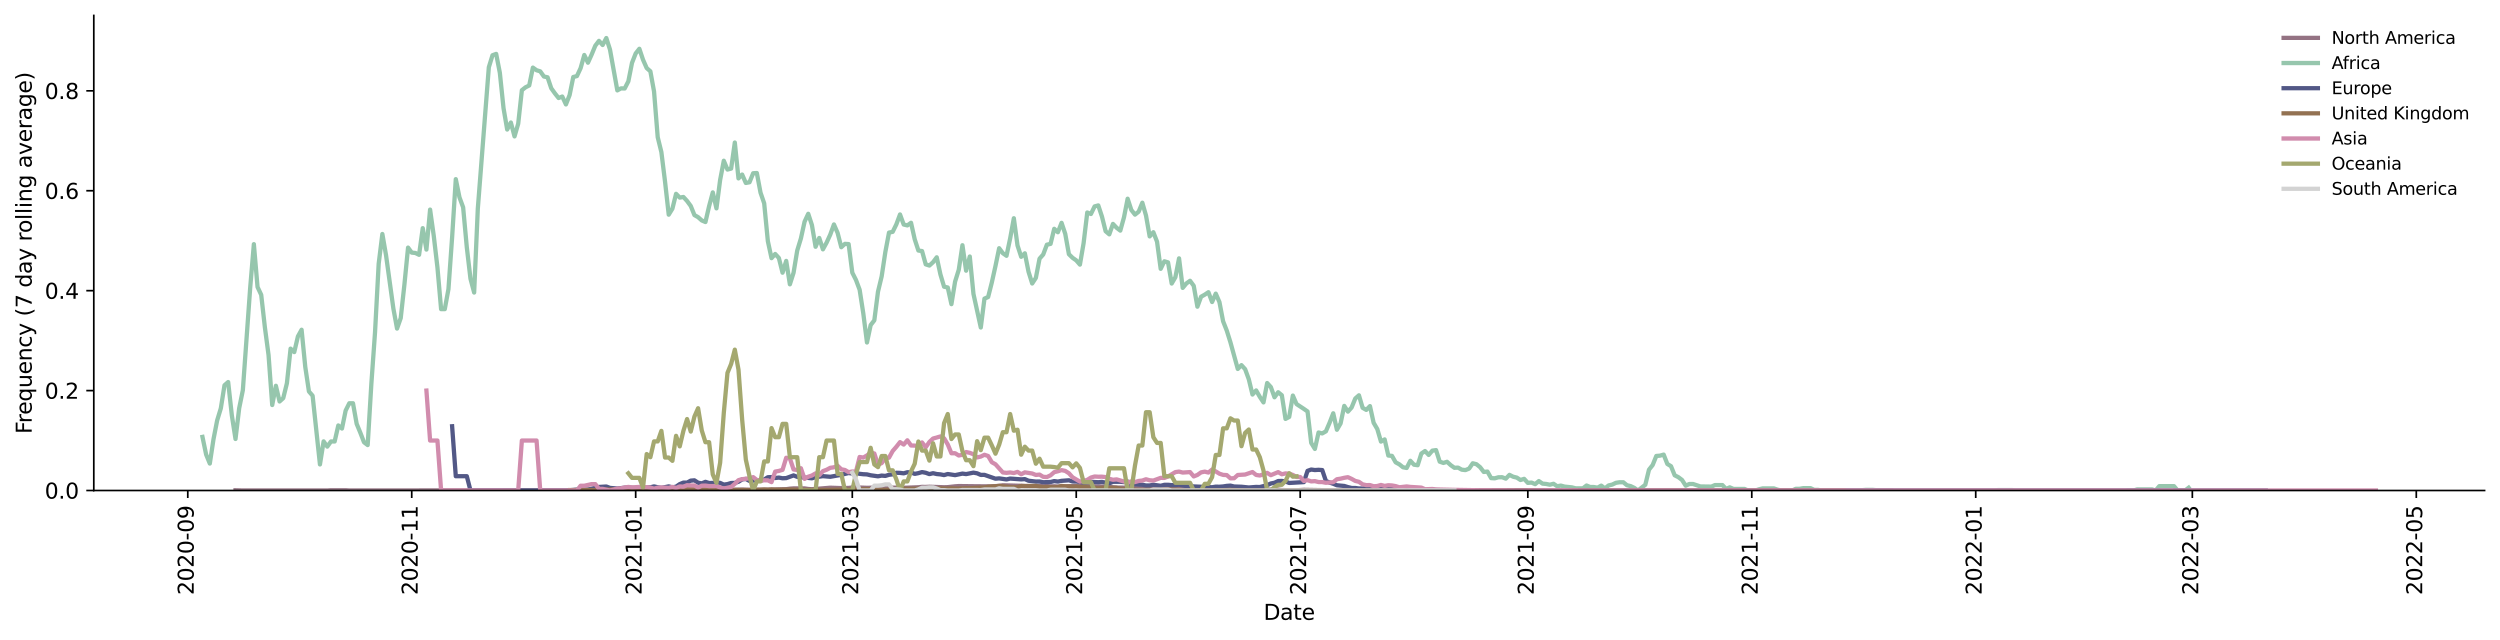 <?xml version="1.0" encoding="utf-8" standalone="no"?>
<!DOCTYPE svg PUBLIC "-//W3C//DTD SVG 1.1//EN"
  "http://www.w3.org/Graphics/SVG/1.1/DTD/svg11.dtd">
<svg xmlns:xlink="http://www.w3.org/1999/xlink" width="1166.981pt" height="298.621pt" viewBox="0 0 1166.981 298.621" xmlns="http://www.w3.org/2000/svg" version="1.1">
 <defs>
  <style type="text/css">*{stroke-linejoin: round; stroke-linecap: butt}</style>
 </defs>
 <g id="figure_1">
  <g id="patch_1">
   <path d="M 0 298.621 
L 1166.981 298.621 
L 1166.981 0 
L 0 0 
z
" style="fill: #ffffff"/>
  </g>
  <g id="axes_1">
   <g id="patch_2">
    <path d="M 43.781 228.96 
L 1159.781 228.96 
L 1159.781 7.2 
L 43.781 7.2 
z
" style="fill: #ffffff"/>
   </g>
   <g id="matplotlib.axis_1">
    <g id="xtick_1">
     <g id="line2d_1">
      <defs>
       <path id="m51ec04b56c" d="M 0 0 
L 0 3.5 
" style="stroke: #000000; stroke-width: 0.8"/>
      </defs>
      <g>
       <use xlink:href="#m51ec04b56c" x="87.653" y="228.96" style="stroke: #000000; stroke-width: 0.8"/>
      </g>
     </g>
     <g id="text_1">
      <!-- 2020-09 -->
      <g transform="translate(90.413 277.743)rotate(-90)scale(0.1 -0.1)">
       <defs>
        <path id="DejaVuSans-32" d="M 1228 531 
L 3431 531 
L 3431 0 
L 469 0 
L 469 531 
Q 828 903 1448 1529 
Q 2069 2156 2228 2338 
Q 2531 2678 2651 2914 
Q 2772 3150 2772 3378 
Q 2772 3750 2511 3984 
Q 2250 4219 1831 4219 
Q 1534 4219 1204 4116 
Q 875 4013 500 3803 
L 500 4441 
Q 881 4594 1212 4672 
Q 1544 4750 1819 4750 
Q 2544 4750 2975 4387 
Q 3406 4025 3406 3419 
Q 3406 3131 3298 2873 
Q 3191 2616 2906 2266 
Q 2828 2175 2409 1742 
Q 1991 1309 1228 531 
z
" transform="scale(0.016)"/>
        <path id="DejaVuSans-30" d="M 2034 4250 
Q 1547 4250 1301 3770 
Q 1056 3291 1056 2328 
Q 1056 1369 1301 889 
Q 1547 409 2034 409 
Q 2525 409 2770 889 
Q 3016 1369 3016 2328 
Q 3016 3291 2770 3770 
Q 2525 4250 2034 4250 
z
M 2034 4750 
Q 2819 4750 3233 4129 
Q 3647 3509 3647 2328 
Q 3647 1150 3233 529 
Q 2819 -91 2034 -91 
Q 1250 -91 836 529 
Q 422 1150 422 2328 
Q 422 3509 836 4129 
Q 1250 4750 2034 4750 
z
" transform="scale(0.016)"/>
        <path id="DejaVuSans-2d" d="M 313 2009 
L 1997 2009 
L 1997 1497 
L 313 1497 
L 313 2009 
z
" transform="scale(0.016)"/>
        <path id="DejaVuSans-39" d="M 703 97 
L 703 672 
Q 941 559 1184 500 
Q 1428 441 1663 441 
Q 2288 441 2617 861 
Q 2947 1281 2994 2138 
Q 2813 1869 2534 1725 
Q 2256 1581 1919 1581 
Q 1219 1581 811 2004 
Q 403 2428 403 3163 
Q 403 3881 828 4315 
Q 1253 4750 1959 4750 
Q 2769 4750 3195 4129 
Q 3622 3509 3622 2328 
Q 3622 1225 3098 567 
Q 2575 -91 1691 -91 
Q 1453 -91 1209 -44 
Q 966 3 703 97 
z
M 1959 2075 
Q 2384 2075 2632 2365 
Q 2881 2656 2881 3163 
Q 2881 3666 2632 3958 
Q 2384 4250 1959 4250 
Q 1534 4250 1286 3958 
Q 1038 3666 1038 3163 
Q 1038 2656 1286 2365 
Q 1534 2075 1959 2075 
z
" transform="scale(0.016)"/>
       </defs>
       <use xlink:href="#DejaVuSans-32"/>
       <use xlink:href="#DejaVuSans-30" x="63.623"/>
       <use xlink:href="#DejaVuSans-32" x="127.246"/>
       <use xlink:href="#DejaVuSans-30" x="190.869"/>
       <use xlink:href="#DejaVuSans-2d" x="254.492"/>
       <use xlink:href="#DejaVuSans-30" x="290.576"/>
       <use xlink:href="#DejaVuSans-39" x="354.199"/>
      </g>
     </g>
    </g>
    <g id="xtick_2">
     <g id="line2d_2">
      <g>
       <use xlink:href="#m51ec04b56c" x="192.193" y="228.96" style="stroke: #000000; stroke-width: 0.8"/>
      </g>
     </g>
     <g id="text_2">
      <!-- 2020-11 -->
      <g transform="translate(194.952 277.743)rotate(-90)scale(0.1 -0.1)">
       <defs>
        <path id="DejaVuSans-31" d="M 794 531 
L 1825 531 
L 1825 4091 
L 703 3866 
L 703 4441 
L 1819 4666 
L 2450 4666 
L 2450 531 
L 3481 531 
L 3481 0 
L 794 0 
L 794 531 
z
" transform="scale(0.016)"/>
       </defs>
       <use xlink:href="#DejaVuSans-32"/>
       <use xlink:href="#DejaVuSans-30" x="63.623"/>
       <use xlink:href="#DejaVuSans-32" x="127.246"/>
       <use xlink:href="#DejaVuSans-30" x="190.869"/>
       <use xlink:href="#DejaVuSans-2d" x="254.492"/>
       <use xlink:href="#DejaVuSans-31" x="290.576"/>
       <use xlink:href="#DejaVuSans-31" x="354.199"/>
      </g>
     </g>
    </g>
    <g id="xtick_3">
     <g id="line2d_3">
      <g>
       <use xlink:href="#m51ec04b56c" x="296.732" y="228.96" style="stroke: #000000; stroke-width: 0.8"/>
      </g>
     </g>
     <g id="text_3">
      <!-- 2021-01 -->
      <g transform="translate(299.491 277.743)rotate(-90)scale(0.1 -0.1)">
       <use xlink:href="#DejaVuSans-32"/>
       <use xlink:href="#DejaVuSans-30" x="63.623"/>
       <use xlink:href="#DejaVuSans-32" x="127.246"/>
       <use xlink:href="#DejaVuSans-31" x="190.869"/>
       <use xlink:href="#DejaVuSans-2d" x="254.492"/>
       <use xlink:href="#DejaVuSans-30" x="290.576"/>
       <use xlink:href="#DejaVuSans-31" x="354.199"/>
      </g>
     </g>
    </g>
    <g id="xtick_4">
     <g id="line2d_4">
      <g>
       <use xlink:href="#m51ec04b56c" x="397.844" y="228.96" style="stroke: #000000; stroke-width: 0.8"/>
      </g>
     </g>
     <g id="text_4">
      <!-- 2021-03 -->
      <g transform="translate(400.603 277.743)rotate(-90)scale(0.1 -0.1)">
       <defs>
        <path id="DejaVuSans-33" d="M 2597 2516 
Q 3050 2419 3304 2112 
Q 3559 1806 3559 1356 
Q 3559 666 3084 287 
Q 2609 -91 1734 -91 
Q 1441 -91 1130 -33 
Q 819 25 488 141 
L 488 750 
Q 750 597 1062 519 
Q 1375 441 1716 441 
Q 2309 441 2620 675 
Q 2931 909 2931 1356 
Q 2931 1769 2642 2001 
Q 2353 2234 1838 2234 
L 1294 2234 
L 1294 2753 
L 1863 2753 
Q 2328 2753 2575 2939 
Q 2822 3125 2822 3475 
Q 2822 3834 2567 4026 
Q 2313 4219 1838 4219 
Q 1578 4219 1281 4162 
Q 984 4106 628 3988 
L 628 4550 
Q 988 4650 1302 4700 
Q 1616 4750 1894 4750 
Q 2613 4750 3031 4423 
Q 3450 4097 3450 3541 
Q 3450 3153 3228 2886 
Q 3006 2619 2597 2516 
z
" transform="scale(0.016)"/>
       </defs>
       <use xlink:href="#DejaVuSans-32"/>
       <use xlink:href="#DejaVuSans-30" x="63.623"/>
       <use xlink:href="#DejaVuSans-32" x="127.246"/>
       <use xlink:href="#DejaVuSans-31" x="190.869"/>
       <use xlink:href="#DejaVuSans-2d" x="254.492"/>
       <use xlink:href="#DejaVuSans-30" x="290.576"/>
       <use xlink:href="#DejaVuSans-33" x="354.199"/>
      </g>
     </g>
    </g>
    <g id="xtick_5">
     <g id="line2d_5">
      <g>
       <use xlink:href="#m51ec04b56c" x="502.383" y="228.96" style="stroke: #000000; stroke-width: 0.8"/>
      </g>
     </g>
     <g id="text_5">
      <!-- 2021-05 -->
      <g transform="translate(505.143 277.743)rotate(-90)scale(0.1 -0.1)">
       <defs>
        <path id="DejaVuSans-35" d="M 691 4666 
L 3169 4666 
L 3169 4134 
L 1269 4134 
L 1269 2991 
Q 1406 3038 1543 3061 
Q 1681 3084 1819 3084 
Q 2600 3084 3056 2656 
Q 3513 2228 3513 1497 
Q 3513 744 3044 326 
Q 2575 -91 1722 -91 
Q 1428 -91 1123 -41 
Q 819 9 494 109 
L 494 744 
Q 775 591 1075 516 
Q 1375 441 1709 441 
Q 2250 441 2565 725 
Q 2881 1009 2881 1497 
Q 2881 1984 2565 2268 
Q 2250 2553 1709 2553 
Q 1456 2553 1204 2497 
Q 953 2441 691 2322 
L 691 4666 
z
" transform="scale(0.016)"/>
       </defs>
       <use xlink:href="#DejaVuSans-32"/>
       <use xlink:href="#DejaVuSans-30" x="63.623"/>
       <use xlink:href="#DejaVuSans-32" x="127.246"/>
       <use xlink:href="#DejaVuSans-31" x="190.869"/>
       <use xlink:href="#DejaVuSans-2d" x="254.492"/>
       <use xlink:href="#DejaVuSans-30" x="290.576"/>
       <use xlink:href="#DejaVuSans-35" x="354.199"/>
      </g>
     </g>
    </g>
    <g id="xtick_6">
     <g id="line2d_6">
      <g>
       <use xlink:href="#m51ec04b56c" x="606.923" y="228.96" style="stroke: #000000; stroke-width: 0.8"/>
      </g>
     </g>
     <g id="text_6">
      <!-- 2021-07 -->
      <g transform="translate(609.682 277.743)rotate(-90)scale(0.1 -0.1)">
       <defs>
        <path id="DejaVuSans-37" d="M 525 4666 
L 3525 4666 
L 3525 4397 
L 1831 0 
L 1172 0 
L 2766 4134 
L 525 4134 
L 525 4666 
z
" transform="scale(0.016)"/>
       </defs>
       <use xlink:href="#DejaVuSans-32"/>
       <use xlink:href="#DejaVuSans-30" x="63.623"/>
       <use xlink:href="#DejaVuSans-32" x="127.246"/>
       <use xlink:href="#DejaVuSans-31" x="190.869"/>
       <use xlink:href="#DejaVuSans-2d" x="254.492"/>
       <use xlink:href="#DejaVuSans-30" x="290.576"/>
       <use xlink:href="#DejaVuSans-37" x="354.199"/>
      </g>
     </g>
    </g>
    <g id="xtick_7">
     <g id="line2d_7">
      <g>
       <use xlink:href="#m51ec04b56c" x="713.176" y="228.96" style="stroke: #000000; stroke-width: 0.8"/>
      </g>
     </g>
     <g id="text_7">
      <!-- 2021-09 -->
      <g transform="translate(715.935 277.743)rotate(-90)scale(0.1 -0.1)">
       <use xlink:href="#DejaVuSans-32"/>
       <use xlink:href="#DejaVuSans-30" x="63.623"/>
       <use xlink:href="#DejaVuSans-32" x="127.246"/>
       <use xlink:href="#DejaVuSans-31" x="190.869"/>
       <use xlink:href="#DejaVuSans-2d" x="254.492"/>
       <use xlink:href="#DejaVuSans-30" x="290.576"/>
       <use xlink:href="#DejaVuSans-39" x="354.199"/>
      </g>
     </g>
    </g>
    <g id="xtick_8">
     <g id="line2d_8">
      <g>
       <use xlink:href="#m51ec04b56c" x="817.715" y="228.96" style="stroke: #000000; stroke-width: 0.8"/>
      </g>
     </g>
     <g id="text_8">
      <!-- 2021-11 -->
      <g transform="translate(820.474 277.743)rotate(-90)scale(0.1 -0.1)">
       <use xlink:href="#DejaVuSans-32"/>
       <use xlink:href="#DejaVuSans-30" x="63.623"/>
       <use xlink:href="#DejaVuSans-32" x="127.246"/>
       <use xlink:href="#DejaVuSans-31" x="190.869"/>
       <use xlink:href="#DejaVuSans-2d" x="254.492"/>
       <use xlink:href="#DejaVuSans-31" x="290.576"/>
       <use xlink:href="#DejaVuSans-31" x="354.199"/>
      </g>
     </g>
    </g>
    <g id="xtick_9">
     <g id="line2d_9">
      <g>
       <use xlink:href="#m51ec04b56c" x="922.254" y="228.96" style="stroke: #000000; stroke-width: 0.8"/>
      </g>
     </g>
     <g id="text_9">
      <!-- 2022-01 -->
      <g transform="translate(925.014 277.743)rotate(-90)scale(0.1 -0.1)">
       <use xlink:href="#DejaVuSans-32"/>
       <use xlink:href="#DejaVuSans-30" x="63.623"/>
       <use xlink:href="#DejaVuSans-32" x="127.246"/>
       <use xlink:href="#DejaVuSans-32" x="190.869"/>
       <use xlink:href="#DejaVuSans-2d" x="254.492"/>
       <use xlink:href="#DejaVuSans-30" x="290.576"/>
       <use xlink:href="#DejaVuSans-31" x="354.199"/>
      </g>
     </g>
    </g>
    <g id="xtick_10">
     <g id="line2d_10">
      <g>
       <use xlink:href="#m51ec04b56c" x="1023.366" y="228.96" style="stroke: #000000; stroke-width: 0.8"/>
      </g>
     </g>
     <g id="text_10">
      <!-- 2022-03 -->
      <g transform="translate(1026.125 277.743)rotate(-90)scale(0.1 -0.1)">
       <use xlink:href="#DejaVuSans-32"/>
       <use xlink:href="#DejaVuSans-30" x="63.623"/>
       <use xlink:href="#DejaVuSans-32" x="127.246"/>
       <use xlink:href="#DejaVuSans-32" x="190.869"/>
       <use xlink:href="#DejaVuSans-2d" x="254.492"/>
       <use xlink:href="#DejaVuSans-30" x="290.576"/>
       <use xlink:href="#DejaVuSans-33" x="354.199"/>
      </g>
     </g>
    </g>
    <g id="xtick_11">
     <g id="line2d_11">
      <g>
       <use xlink:href="#m51ec04b56c" x="1127.905" y="228.96" style="stroke: #000000; stroke-width: 0.8"/>
      </g>
     </g>
     <g id="text_11">
      <!-- 2022-05 -->
      <g transform="translate(1130.665 277.743)rotate(-90)scale(0.1 -0.1)">
       <use xlink:href="#DejaVuSans-32"/>
       <use xlink:href="#DejaVuSans-30" x="63.623"/>
       <use xlink:href="#DejaVuSans-32" x="127.246"/>
       <use xlink:href="#DejaVuSans-32" x="190.869"/>
       <use xlink:href="#DejaVuSans-2d" x="254.492"/>
       <use xlink:href="#DejaVuSans-30" x="290.576"/>
       <use xlink:href="#DejaVuSans-35" x="354.199"/>
      </g>
     </g>
    </g>
    <g id="text_12">
     <!-- Date -->
     <g transform="translate(589.83 289.341)scale(0.1 -0.1)">
      <defs>
       <path id="DejaVuSans-44" d="M 1259 4147 
L 1259 519 
L 2022 519 
Q 2988 519 3436 956 
Q 3884 1394 3884 2338 
Q 3884 3275 3436 3711 
Q 2988 4147 2022 4147 
L 1259 4147 
z
M 628 4666 
L 1925 4666 
Q 3281 4666 3915 4102 
Q 4550 3538 4550 2338 
Q 4550 1131 3912 565 
Q 3275 0 1925 0 
L 628 0 
L 628 4666 
z
" transform="scale(0.016)"/>
       <path id="DejaVuSans-61" d="M 2194 1759 
Q 1497 1759 1228 1600 
Q 959 1441 959 1056 
Q 959 750 1161 570 
Q 1363 391 1709 391 
Q 2188 391 2477 730 
Q 2766 1069 2766 1631 
L 2766 1759 
L 2194 1759 
z
M 3341 1997 
L 3341 0 
L 2766 0 
L 2766 531 
Q 2569 213 2275 61 
Q 1981 -91 1556 -91 
Q 1019 -91 701 211 
Q 384 513 384 1019 
Q 384 1609 779 1909 
Q 1175 2209 1959 2209 
L 2766 2209 
L 2766 2266 
Q 2766 2663 2505 2880 
Q 2244 3097 1772 3097 
Q 1472 3097 1187 3025 
Q 903 2953 641 2809 
L 641 3341 
Q 956 3463 1253 3523 
Q 1550 3584 1831 3584 
Q 2591 3584 2966 3190 
Q 3341 2797 3341 1997 
z
" transform="scale(0.016)"/>
       <path id="DejaVuSans-74" d="M 1172 4494 
L 1172 3500 
L 2356 3500 
L 2356 3053 
L 1172 3053 
L 1172 1153 
Q 1172 725 1289 603 
Q 1406 481 1766 481 
L 2356 481 
L 2356 0 
L 1766 0 
Q 1100 0 847 248 
Q 594 497 594 1153 
L 594 3053 
L 172 3053 
L 172 3500 
L 594 3500 
L 594 4494 
L 1172 4494 
z
" transform="scale(0.016)"/>
       <path id="DejaVuSans-65" d="M 3597 1894 
L 3597 1613 
L 953 1613 
Q 991 1019 1311 708 
Q 1631 397 2203 397 
Q 2534 397 2845 478 
Q 3156 559 3463 722 
L 3463 178 
Q 3153 47 2828 -22 
Q 2503 -91 2169 -91 
Q 1331 -91 842 396 
Q 353 884 353 1716 
Q 353 2575 817 3079 
Q 1281 3584 2069 3584 
Q 2775 3584 3186 3129 
Q 3597 2675 3597 1894 
z
M 3022 2063 
Q 3016 2534 2758 2815 
Q 2500 3097 2075 3097 
Q 1594 3097 1305 2825 
Q 1016 2553 972 2059 
L 3022 2063 
z
" transform="scale(0.016)"/>
      </defs>
      <use xlink:href="#DejaVuSans-44"/>
      <use xlink:href="#DejaVuSans-61" x="77.002"/>
      <use xlink:href="#DejaVuSans-74" x="138.281"/>
      <use xlink:href="#DejaVuSans-65" x="177.49"/>
     </g>
    </g>
   </g>
   <g id="matplotlib.axis_2">
    <g id="ytick_1">
     <g id="line2d_12">
      <defs>
       <path id="m0798f5f806" d="M 0 0 
L -3.5 0 
" style="stroke: #000000; stroke-width: 0.8"/>
      </defs>
      <g>
       <use xlink:href="#m0798f5f806" x="43.781" y="228.96" style="stroke: #000000; stroke-width: 0.8"/>
      </g>
     </g>
     <g id="text_13">
      <!-- 0.0 -->
      <g transform="translate(20.878 232.759)scale(0.1 -0.1)">
       <defs>
        <path id="DejaVuSans-2e" d="M 684 794 
L 1344 794 
L 1344 0 
L 684 0 
L 684 794 
z
" transform="scale(0.016)"/>
       </defs>
       <use xlink:href="#DejaVuSans-30"/>
       <use xlink:href="#DejaVuSans-2e" x="63.623"/>
       <use xlink:href="#DejaVuSans-30" x="95.41"/>
      </g>
     </g>
    </g>
    <g id="ytick_2">
     <g id="line2d_13">
      <g>
       <use xlink:href="#m0798f5f806" x="43.781" y="182.321" style="stroke: #000000; stroke-width: 0.8"/>
      </g>
     </g>
     <g id="text_14">
      <!-- 0.2 -->
      <g transform="translate(20.878 186.12)scale(0.1 -0.1)">
       <use xlink:href="#DejaVuSans-30"/>
       <use xlink:href="#DejaVuSans-2e" x="63.623"/>
       <use xlink:href="#DejaVuSans-32" x="95.41"/>
      </g>
     </g>
    </g>
    <g id="ytick_3">
     <g id="line2d_14">
      <g>
       <use xlink:href="#m0798f5f806" x="43.781" y="135.681" style="stroke: #000000; stroke-width: 0.8"/>
      </g>
     </g>
     <g id="text_15">
      <!-- 0.4 -->
      <g transform="translate(20.878 139.48)scale(0.1 -0.1)">
       <defs>
        <path id="DejaVuSans-34" d="M 2419 4116 
L 825 1625 
L 2419 1625 
L 2419 4116 
z
M 2253 4666 
L 3047 4666 
L 3047 1625 
L 3713 1625 
L 3713 1100 
L 3047 1100 
L 3047 0 
L 2419 0 
L 2419 1100 
L 313 1100 
L 313 1709 
L 2253 4666 
z
" transform="scale(0.016)"/>
       </defs>
       <use xlink:href="#DejaVuSans-30"/>
       <use xlink:href="#DejaVuSans-2e" x="63.623"/>
       <use xlink:href="#DejaVuSans-34" x="95.41"/>
      </g>
     </g>
    </g>
    <g id="ytick_4">
     <g id="line2d_15">
      <g>
       <use xlink:href="#m0798f5f806" x="43.781" y="89.042" style="stroke: #000000; stroke-width: 0.8"/>
      </g>
     </g>
     <g id="text_16">
      <!-- 0.6 -->
      <g transform="translate(20.878 92.841)scale(0.1 -0.1)">
       <defs>
        <path id="DejaVuSans-36" d="M 2113 2584 
Q 1688 2584 1439 2293 
Q 1191 2003 1191 1497 
Q 1191 994 1439 701 
Q 1688 409 2113 409 
Q 2538 409 2786 701 
Q 3034 994 3034 1497 
Q 3034 2003 2786 2293 
Q 2538 2584 2113 2584 
z
M 3366 4563 
L 3366 3988 
Q 3128 4100 2886 4159 
Q 2644 4219 2406 4219 
Q 1781 4219 1451 3797 
Q 1122 3375 1075 2522 
Q 1259 2794 1537 2939 
Q 1816 3084 2150 3084 
Q 2853 3084 3261 2657 
Q 3669 2231 3669 1497 
Q 3669 778 3244 343 
Q 2819 -91 2113 -91 
Q 1303 -91 875 529 
Q 447 1150 447 2328 
Q 447 3434 972 4092 
Q 1497 4750 2381 4750 
Q 2619 4750 2861 4703 
Q 3103 4656 3366 4563 
z
" transform="scale(0.016)"/>
       </defs>
       <use xlink:href="#DejaVuSans-30"/>
       <use xlink:href="#DejaVuSans-2e" x="63.623"/>
       <use xlink:href="#DejaVuSans-36" x="95.41"/>
      </g>
     </g>
    </g>
    <g id="ytick_5">
     <g id="line2d_16">
      <g>
       <use xlink:href="#m0798f5f806" x="43.781" y="42.402" style="stroke: #000000; stroke-width: 0.8"/>
      </g>
     </g>
     <g id="text_17">
      <!-- 0.8 -->
      <g transform="translate(20.878 46.202)scale(0.1 -0.1)">
       <defs>
        <path id="DejaVuSans-38" d="M 2034 2216 
Q 1584 2216 1326 1975 
Q 1069 1734 1069 1313 
Q 1069 891 1326 650 
Q 1584 409 2034 409 
Q 2484 409 2743 651 
Q 3003 894 3003 1313 
Q 3003 1734 2745 1975 
Q 2488 2216 2034 2216 
z
M 1403 2484 
Q 997 2584 770 2862 
Q 544 3141 544 3541 
Q 544 4100 942 4425 
Q 1341 4750 2034 4750 
Q 2731 4750 3128 4425 
Q 3525 4100 3525 3541 
Q 3525 3141 3298 2862 
Q 3072 2584 2669 2484 
Q 3125 2378 3379 2068 
Q 3634 1759 3634 1313 
Q 3634 634 3220 271 
Q 2806 -91 2034 -91 
Q 1263 -91 848 271 
Q 434 634 434 1313 
Q 434 1759 690 2068 
Q 947 2378 1403 2484 
z
M 1172 3481 
Q 1172 3119 1398 2916 
Q 1625 2713 2034 2713 
Q 2441 2713 2670 2916 
Q 2900 3119 2900 3481 
Q 2900 3844 2670 4047 
Q 2441 4250 2034 4250 
Q 1625 4250 1398 4047 
Q 1172 3844 1172 3481 
z
" transform="scale(0.016)"/>
       </defs>
       <use xlink:href="#DejaVuSans-30"/>
       <use xlink:href="#DejaVuSans-2e" x="63.623"/>
       <use xlink:href="#DejaVuSans-38" x="95.41"/>
      </g>
     </g>
    </g>
    <g id="text_18">
     <!-- Frequency (7 day rolling average) -->
     <g transform="translate(14.798 202.529)rotate(-90)scale(0.1 -0.1)">
      <defs>
       <path id="DejaVuSans-46" d="M 628 4666 
L 3309 4666 
L 3309 4134 
L 1259 4134 
L 1259 2759 
L 3109 2759 
L 3109 2228 
L 1259 2228 
L 1259 0 
L 628 0 
L 628 4666 
z
" transform="scale(0.016)"/>
       <path id="DejaVuSans-72" d="M 2631 2963 
Q 2534 3019 2420 3045 
Q 2306 3072 2169 3072 
Q 1681 3072 1420 2755 
Q 1159 2438 1159 1844 
L 1159 0 
L 581 0 
L 581 3500 
L 1159 3500 
L 1159 2956 
Q 1341 3275 1631 3429 
Q 1922 3584 2338 3584 
Q 2397 3584 2469 3576 
Q 2541 3569 2628 3553 
L 2631 2963 
z
" transform="scale(0.016)"/>
       <path id="DejaVuSans-71" d="M 947 1747 
Q 947 1113 1208 752 
Q 1469 391 1925 391 
Q 2381 391 2643 752 
Q 2906 1113 2906 1747 
Q 2906 2381 2643 2742 
Q 2381 3103 1925 3103 
Q 1469 3103 1208 2742 
Q 947 2381 947 1747 
z
M 2906 525 
Q 2725 213 2448 61 
Q 2172 -91 1784 -91 
Q 1150 -91 751 415 
Q 353 922 353 1747 
Q 353 2572 751 3078 
Q 1150 3584 1784 3584 
Q 2172 3584 2448 3432 
Q 2725 3281 2906 2969 
L 2906 3500 
L 3481 3500 
L 3481 -1331 
L 2906 -1331 
L 2906 525 
z
" transform="scale(0.016)"/>
       <path id="DejaVuSans-75" d="M 544 1381 
L 544 3500 
L 1119 3500 
L 1119 1403 
Q 1119 906 1312 657 
Q 1506 409 1894 409 
Q 2359 409 2629 706 
Q 2900 1003 2900 1516 
L 2900 3500 
L 3475 3500 
L 3475 0 
L 2900 0 
L 2900 538 
Q 2691 219 2414 64 
Q 2138 -91 1772 -91 
Q 1169 -91 856 284 
Q 544 659 544 1381 
z
M 1991 3584 
L 1991 3584 
z
" transform="scale(0.016)"/>
       <path id="DejaVuSans-6e" d="M 3513 2113 
L 3513 0 
L 2938 0 
L 2938 2094 
Q 2938 2591 2744 2837 
Q 2550 3084 2163 3084 
Q 1697 3084 1428 2787 
Q 1159 2491 1159 1978 
L 1159 0 
L 581 0 
L 581 3500 
L 1159 3500 
L 1159 2956 
Q 1366 3272 1645 3428 
Q 1925 3584 2291 3584 
Q 2894 3584 3203 3211 
Q 3513 2838 3513 2113 
z
" transform="scale(0.016)"/>
       <path id="DejaVuSans-63" d="M 3122 3366 
L 3122 2828 
Q 2878 2963 2633 3030 
Q 2388 3097 2138 3097 
Q 1578 3097 1268 2742 
Q 959 2388 959 1747 
Q 959 1106 1268 751 
Q 1578 397 2138 397 
Q 2388 397 2633 464 
Q 2878 531 3122 666 
L 3122 134 
Q 2881 22 2623 -34 
Q 2366 -91 2075 -91 
Q 1284 -91 818 406 
Q 353 903 353 1747 
Q 353 2603 823 3093 
Q 1294 3584 2113 3584 
Q 2378 3584 2631 3529 
Q 2884 3475 3122 3366 
z
" transform="scale(0.016)"/>
       <path id="DejaVuSans-79" d="M 2059 -325 
Q 1816 -950 1584 -1140 
Q 1353 -1331 966 -1331 
L 506 -1331 
L 506 -850 
L 844 -850 
Q 1081 -850 1212 -737 
Q 1344 -625 1503 -206 
L 1606 56 
L 191 3500 
L 800 3500 
L 1894 763 
L 2988 3500 
L 3597 3500 
L 2059 -325 
z
" transform="scale(0.016)"/>
       <path id="DejaVuSans-20" transform="scale(0.016)"/>
       <path id="DejaVuSans-28" d="M 1984 4856 
Q 1566 4138 1362 3434 
Q 1159 2731 1159 2009 
Q 1159 1288 1364 580 
Q 1569 -128 1984 -844 
L 1484 -844 
Q 1016 -109 783 600 
Q 550 1309 550 2009 
Q 550 2706 781 3412 
Q 1013 4119 1484 4856 
L 1984 4856 
z
" transform="scale(0.016)"/>
       <path id="DejaVuSans-64" d="M 2906 2969 
L 2906 4863 
L 3481 4863 
L 3481 0 
L 2906 0 
L 2906 525 
Q 2725 213 2448 61 
Q 2172 -91 1784 -91 
Q 1150 -91 751 415 
Q 353 922 353 1747 
Q 353 2572 751 3078 
Q 1150 3584 1784 3584 
Q 2172 3584 2448 3432 
Q 2725 3281 2906 2969 
z
M 947 1747 
Q 947 1113 1208 752 
Q 1469 391 1925 391 
Q 2381 391 2643 752 
Q 2906 1113 2906 1747 
Q 2906 2381 2643 2742 
Q 2381 3103 1925 3103 
Q 1469 3103 1208 2742 
Q 947 2381 947 1747 
z
" transform="scale(0.016)"/>
       <path id="DejaVuSans-6f" d="M 1959 3097 
Q 1497 3097 1228 2736 
Q 959 2375 959 1747 
Q 959 1119 1226 758 
Q 1494 397 1959 397 
Q 2419 397 2687 759 
Q 2956 1122 2956 1747 
Q 2956 2369 2687 2733 
Q 2419 3097 1959 3097 
z
M 1959 3584 
Q 2709 3584 3137 3096 
Q 3566 2609 3566 1747 
Q 3566 888 3137 398 
Q 2709 -91 1959 -91 
Q 1206 -91 779 398 
Q 353 888 353 1747 
Q 353 2609 779 3096 
Q 1206 3584 1959 3584 
z
" transform="scale(0.016)"/>
       <path id="DejaVuSans-6c" d="M 603 4863 
L 1178 4863 
L 1178 0 
L 603 0 
L 603 4863 
z
" transform="scale(0.016)"/>
       <path id="DejaVuSans-69" d="M 603 3500 
L 1178 3500 
L 1178 0 
L 603 0 
L 603 3500 
z
M 603 4863 
L 1178 4863 
L 1178 4134 
L 603 4134 
L 603 4863 
z
" transform="scale(0.016)"/>
       <path id="DejaVuSans-67" d="M 2906 1791 
Q 2906 2416 2648 2759 
Q 2391 3103 1925 3103 
Q 1463 3103 1205 2759 
Q 947 2416 947 1791 
Q 947 1169 1205 825 
Q 1463 481 1925 481 
Q 2391 481 2648 825 
Q 2906 1169 2906 1791 
z
M 3481 434 
Q 3481 -459 3084 -895 
Q 2688 -1331 1869 -1331 
Q 1566 -1331 1297 -1286 
Q 1028 -1241 775 -1147 
L 775 -588 
Q 1028 -725 1275 -790 
Q 1522 -856 1778 -856 
Q 2344 -856 2625 -561 
Q 2906 -266 2906 331 
L 2906 616 
Q 2728 306 2450 153 
Q 2172 0 1784 0 
Q 1141 0 747 490 
Q 353 981 353 1791 
Q 353 2603 747 3093 
Q 1141 3584 1784 3584 
Q 2172 3584 2450 3431 
Q 2728 3278 2906 2969 
L 2906 3500 
L 3481 3500 
L 3481 434 
z
" transform="scale(0.016)"/>
       <path id="DejaVuSans-76" d="M 191 3500 
L 800 3500 
L 1894 563 
L 2988 3500 
L 3597 3500 
L 2284 0 
L 1503 0 
L 191 3500 
z
" transform="scale(0.016)"/>
       <path id="DejaVuSans-29" d="M 513 4856 
L 1013 4856 
Q 1481 4119 1714 3412 
Q 1947 2706 1947 2009 
Q 1947 1309 1714 600 
Q 1481 -109 1013 -844 
L 513 -844 
Q 928 -128 1133 580 
Q 1338 1288 1338 2009 
Q 1338 2731 1133 3434 
Q 928 4138 513 4856 
z
" transform="scale(0.016)"/>
      </defs>
      <use xlink:href="#DejaVuSans-46"/>
      <use xlink:href="#DejaVuSans-72" x="50.27"/>
      <use xlink:href="#DejaVuSans-65" x="89.133"/>
      <use xlink:href="#DejaVuSans-71" x="150.656"/>
      <use xlink:href="#DejaVuSans-75" x="214.133"/>
      <use xlink:href="#DejaVuSans-65" x="277.512"/>
      <use xlink:href="#DejaVuSans-6e" x="339.035"/>
      <use xlink:href="#DejaVuSans-63" x="402.414"/>
      <use xlink:href="#DejaVuSans-79" x="457.395"/>
      <use xlink:href="#DejaVuSans-20" x="516.574"/>
      <use xlink:href="#DejaVuSans-28" x="548.361"/>
      <use xlink:href="#DejaVuSans-37" x="587.375"/>
      <use xlink:href="#DejaVuSans-20" x="650.998"/>
      <use xlink:href="#DejaVuSans-64" x="682.785"/>
      <use xlink:href="#DejaVuSans-61" x="746.262"/>
      <use xlink:href="#DejaVuSans-79" x="807.541"/>
      <use xlink:href="#DejaVuSans-20" x="866.721"/>
      <use xlink:href="#DejaVuSans-72" x="898.508"/>
      <use xlink:href="#DejaVuSans-6f" x="937.371"/>
      <use xlink:href="#DejaVuSans-6c" x="998.553"/>
      <use xlink:href="#DejaVuSans-6c" x="1026.336"/>
      <use xlink:href="#DejaVuSans-69" x="1054.119"/>
      <use xlink:href="#DejaVuSans-6e" x="1081.902"/>
      <use xlink:href="#DejaVuSans-67" x="1145.281"/>
      <use xlink:href="#DejaVuSans-20" x="1208.758"/>
      <use xlink:href="#DejaVuSans-61" x="1240.545"/>
      <use xlink:href="#DejaVuSans-76" x="1301.824"/>
      <use xlink:href="#DejaVuSans-65" x="1361.004"/>
      <use xlink:href="#DejaVuSans-72" x="1422.527"/>
      <use xlink:href="#DejaVuSans-61" x="1463.641"/>
      <use xlink:href="#DejaVuSans-67" x="1524.92"/>
      <use xlink:href="#DejaVuSans-65" x="1588.396"/>
      <use xlink:href="#DejaVuSans-29" x="1649.92"/>
     </g>
    </g>
   </g>
   <g id="line2d_17">
    <path d="M 109.932 228.865 
L 113.36 228.96 
L 152.776 228.96 
L 154.49 228.843 
L 161.345 228.843 
L 163.059 228.96 
L 277.881 228.868 
L 288.163 228.769 
L 291.591 228.834 
L 295.018 228.943 
L 298.446 228.831 
L 303.587 228.803 
L 307.015 228.856 
L 312.156 228.498 
L 329.294 228.733 
L 336.149 228.694 
L 339.576 228.722 
L 346.431 228.538 
L 349.859 228.64 
L 353.286 228.589 
L 355 228.65 
L 358.427 228.608 
L 366.996 228.351 
L 368.71 228.111 
L 370.424 227.99 
L 375.565 227.992 
L 377.279 228.248 
L 378.993 228.382 
L 385.848 227.807 
L 387.561 227.662 
L 392.703 227.842 
L 396.13 227.767 
L 397.844 227.558 
L 399.558 227.521 
L 404.699 227.711 
L 409.84 227.615 
L 411.554 227.503 
L 416.695 227.66 
L 418.409 227.623 
L 420.123 227.778 
L 428.692 227.45 
L 430.405 227.274 
L 432.119 227.301 
L 433.833 227.214 
L 440.688 227.449 
L 442.402 227.401 
L 445.829 227.015 
L 447.543 226.893 
L 456.112 226.993 
L 461.253 227.03 
L 462.967 227.045 
L 466.394 226.79 
L 468.108 226.537 
L 481.818 226.912 
L 483.532 226.916 
L 485.246 226.798 
L 486.959 226.997 
L 488.673 226.881 
L 490.387 227.043 
L 492.101 227 
L 493.814 227.112 
L 500.669 226.929 
L 502.383 226.744 
L 507.524 226.684 
L 510.952 227.033 
L 512.666 227.04 
L 516.093 227.228 
L 517.807 227.296 
L 521.235 227.594 
L 524.662 227.63 
L 526.376 227.5 
L 528.09 227.245 
L 538.372 227.205 
L 540.086 227.159 
L 543.513 227.337 
L 545.227 227.621 
L 548.655 227.839 
L 550.368 227.732 
L 552.082 227.92 
L 553.796 227.792 
L 558.937 228.307 
L 560.651 228.041 
L 565.792 228.048 
L 567.506 227.981 
L 569.22 228.225 
L 576.075 228.427 
L 584.644 228.522 
L 588.071 228.745 
L 589.785 228.588 
L 596.64 228.517 
L 598.354 228.76 
L 601.781 228.813 
L 605.209 228.852 
L 608.636 228.644 
L 622.346 228.88 
L 627.488 228.84 
L 788.581 228.96 
L 882.838 228.956 
L 882.838 228.956 
" clip-path="url(#pbc11eb6f8b)" style="fill: none; stroke: #947383; stroke-width: 2; stroke-linecap: square"/>
   </g>
   <g id="line2d_18">
    <path d="M 94.509 203.943 
L 96.222 212.174 
L 97.936 216.376 
L 99.65 205.069 
L 101.364 196.26 
L 103.077 190.606 
L 104.791 179.844 
L 106.505 178.342 
L 108.219 193.888 
L 109.932 204.903 
L 111.646 190.568 
L 113.36 182.126 
L 116.787 134.321 
L 118.501 113.978 
L 120.215 133.967 
L 121.929 137.625 
L 123.642 152.782 
L 125.356 165.738 
L 127.07 189.057 
L 128.784 180.088 
L 130.497 187.404 
L 132.211 185.85 
L 133.925 178.891 
L 135.639 162.746 
L 137.353 164.351 
L 139.066 157.035 
L 140.78 153.926 
L 142.494 171.249 
L 144.208 182.73 
L 145.921 184.712 
L 149.349 216.795 
L 151.063 206.032 
L 152.776 208.475 
L 154.49 206.083 
L 156.204 206.083 
L 157.918 198.601 
L 159.631 200.036 
L 161.345 191.657 
L 163.059 188.237 
L 164.773 188.237 
L 166.486 197.839 
L 168.2 201.985 
L 169.914 206.448 
L 171.628 207.748 
L 173.341 179.246 
L 175.055 155.22 
L 176.769 123.09 
L 178.483 109.239 
L 180.196 119.132 
L 183.624 144.045 
L 185.338 153.373 
L 187.052 148.487 
L 188.765 132.94 
L 190.479 115.582 
L 192.193 117.914 
L 193.907 118.093 
L 195.62 118.941 
L 197.334 106.504 
L 199.048 116.498 
L 200.762 97.842 
L 202.475 110.1 
L 204.189 124.799 
L 205.903 144.302 
L 207.617 144.302 
L 209.33 134.975 
L 211.044 110.74 
L 212.758 83.631 
L 214.472 92.111 
L 216.185 96.775 
L 217.899 115.431 
L 219.613 130.098 
L 221.327 136.552 
L 223.04 97.375 
L 228.182 31.4 
L 229.896 25.789 
L 231.609 25.167 
L 233.323 33.99 
L 235.037 50.465 
L 236.751 60.46 
L 238.464 57.187 
L 240.178 63.672 
L 241.892 57.753 
L 243.606 42.11 
L 245.319 40.753 
L 247.033 39.889 
L 248.747 31.561 
L 250.461 32.788 
L 252.174 33.301 
L 253.888 35.71 
L 255.602 36.088 
L 257.316 41.196 
L 259.029 43.592 
L 260.743 45.745 
L 262.457 45.063 
L 264.171 48.749 
L 265.884 44.384 
L 267.598 35.951 
L 269.312 35.507 
L 271.026 31.805 
L 272.739 25.677 
L 274.453 29.265 
L 276.167 25.483 
L 277.881 21.331 
L 279.595 19.08 
L 281.308 21.004 
L 283.022 17.76 
L 284.736 23.141 
L 288.163 42.19 
L 289.877 41.25 
L 291.591 41.312 
L 293.305 37.981 
L 295.018 29.337 
L 296.732 24.947 
L 298.446 22.775 
L 300.16 27.887 
L 301.873 31.777 
L 303.587 33.28 
L 305.301 42.706 
L 307.015 64.047 
L 308.728 71.021 
L 310.442 84.868 
L 312.156 100.206 
L 313.87 97.413 
L 315.583 90.477 
L 317.297 92.233 
L 319.011 91.951 
L 320.725 93.826 
L 322.438 96.155 
L 324.152 100.398 
L 325.866 101.376 
L 327.58 102.898 
L 329.294 103.637 
L 331.007 96.23 
L 332.721 89.809 
L 334.435 97.263 
L 336.149 84.01 
L 337.862 75.035 
L 339.576 79.144 
L 341.29 78.696 
L 343.004 66.535 
L 344.717 83.267 
L 346.431 81.483 
L 348.145 85.4 
L 349.859 85.078 
L 351.572 80.871 
L 353.286 80.77 
L 355 89.9 
L 356.714 94.91 
L 358.427 112.569 
L 360.141 120.505 
L 361.855 118.556 
L 363.569 120.428 
L 365.282 127.292 
L 366.996 121.798 
L 368.71 132.715 
L 370.424 127.322 
L 372.138 116.951 
L 373.851 111.311 
L 375.565 103.498 
L 377.279 99.799 
L 378.993 105.041 
L 380.706 115.188 
L 382.42 111.08 
L 384.134 116.39 
L 385.848 113.256 
L 387.561 109.5 
L 389.275 104.772 
L 390.989 108.723 
L 392.703 115.389 
L 394.416 113.832 
L 396.13 113.938 
L 397.844 127.282 
L 399.558 130.673 
L 401.271 135.249 
L 402.985 146.358 
L 404.699 159.867 
L 406.413 151.748 
L 408.126 149.534 
L 409.84 136.143 
L 411.554 129.006 
L 413.268 117.655 
L 414.981 108.574 
L 416.695 108.221 
L 418.409 104.728 
L 420.123 100.104 
L 421.837 104.809 
L 423.55 105.215 
L 425.264 103.996 
L 426.978 111.69 
L 428.692 116.944 
L 430.405 117.198 
L 432.119 123.393 
L 433.833 123.955 
L 435.547 122.39 
L 437.26 120.108 
L 438.974 128.073 
L 440.688 133.834 
L 442.402 134.2 
L 444.115 141.973 
L 445.829 131.449 
L 447.543 125.931 
L 449.257 114.469 
L 450.97 126.349 
L 452.684 119.742 
L 454.398 137.187 
L 457.825 152.874 
L 459.539 139.392 
L 461.253 138.641 
L 462.967 131.872 
L 464.681 124.164 
L 466.394 115.866 
L 468.108 118.183 
L 469.822 119.397 
L 471.536 111.273 
L 473.249 101.874 
L 474.963 114.577 
L 476.677 119.873 
L 478.391 118.245 
L 480.104 126.823 
L 481.818 132.331 
L 483.532 129.71 
L 485.246 120.746 
L 486.959 118.803 
L 488.673 114.228 
L 490.387 113.839 
L 492.101 106.808 
L 493.814 108.409 
L 495.528 104.022 
L 497.242 109.133 
L 498.956 118.658 
L 500.669 120.346 
L 502.383 121.543 
L 504.097 123.518 
L 505.811 113.545 
L 507.524 99.193 
L 509.238 99.89 
L 510.952 96.356 
L 512.666 95.886 
L 514.38 101.082 
L 516.093 107.932 
L 517.807 109.395 
L 519.521 104.523 
L 521.235 106.329 
L 522.948 107.645 
L 524.662 101.466 
L 526.376 92.76 
L 528.09 98.01 
L 529.803 100.179 
L 531.517 98.814 
L 533.231 94.628 
L 534.945 100.608 
L 536.658 110.355 
L 538.372 108.398 
L 540.086 112.789 
L 541.8 125.483 
L 543.513 121.971 
L 545.227 122.479 
L 546.941 132.347 
L 548.655 129.409 
L 550.368 120.601 
L 552.082 134.387 
L 553.796 132.306 
L 555.51 131.074 
L 557.224 133.411 
L 558.937 143.156 
L 560.651 138.514 
L 562.365 137.549 
L 564.079 136.404 
L 565.792 140.977 
L 567.506 137.068 
L 569.22 141.003 
L 570.934 149.973 
L 572.647 154.33 
L 574.361 159.798 
L 577.789 172.221 
L 579.502 170.449 
L 581.216 172.33 
L 582.93 177.04 
L 584.644 184.162 
L 586.357 182.247 
L 588.071 185.25 
L 589.785 187.834 
L 591.499 178.793 
L 593.212 180.665 
L 594.926 185.449 
L 596.64 183.088 
L 598.354 184.5 
L 600.067 195.54 
L 601.781 194.624 
L 603.495 184.646 
L 605.209 188.618 
L 608.636 190.865 
L 610.35 192.069 
L 612.064 206.747 
L 613.778 209.55 
L 615.491 201.879 
L 617.205 202.314 
L 618.919 201.344 
L 620.633 197.337 
L 622.346 192.923 
L 624.06 200.606 
L 625.774 197.667 
L 627.488 189.476 
L 629.201 192.141 
L 630.915 190.224 
L 632.629 186.03 
L 634.343 184.527 
L 636.056 190.357 
L 637.77 191.34 
L 639.484 189.569 
L 641.198 197.352 
L 642.911 200.285 
L 644.625 206.132 
L 646.339 205.114 
L 648.053 212.643 
L 649.767 212.8 
L 651.48 215.814 
L 653.194 216.741 
L 654.908 218.117 
L 656.622 218.442 
L 658.335 215.094 
L 660.049 216.92 
L 661.763 217.164 
L 663.477 211.715 
L 665.19 210.536 
L 666.904 212.356 
L 668.618 210.35 
L 670.332 210.11 
L 672.045 215.498 
L 673.759 216.089 
L 675.473 215.569 
L 677.187 217.129 
L 678.9 218.356 
L 680.614 218.283 
L 682.328 219.235 
L 684.042 219.438 
L 685.755 218.746 
L 687.469 216.259 
L 689.183 216.685 
L 690.897 218.08 
L 692.61 220.306 
L 694.324 220.123 
L 696.038 223.181 
L 697.752 223.271 
L 699.466 222.785 
L 701.179 222.764 
L 702.893 223.425 
L 704.607 221.667 
L 706.321 222.526 
L 708.034 222.944 
L 709.748 224.058 
L 711.462 223.525 
L 713.176 225.41 
L 714.889 225.256 
L 716.603 225.996 
L 718.317 224.563 
L 720.031 225.755 
L 721.744 225.907 
L 723.458 226.26 
L 725.172 225.828 
L 726.886 226.981 
L 728.599 226.67 
L 730.313 227.142 
L 733.741 227.497 
L 735.454 227.939 
L 738.882 227.955 
L 740.596 226.637 
L 742.31 227.347 
L 744.023 227.347 
L 745.737 227.643 
L 747.451 226.684 
L 749.165 228.002 
L 750.878 226.599 
L 752.592 226.197 
L 754.306 225.379 
L 756.02 225.11 
L 757.733 225.11 
L 759.447 226.512 
L 761.161 226.914 
L 762.875 227.733 
L 764.588 228.96 
L 768.016 226.295 
L 769.73 219.249 
L 771.443 217.079 
L 773.157 212.839 
L 774.871 212.699 
L 776.585 212.203 
L 778.298 216.569 
L 780.012 217.627 
L 781.726 221.867 
L 783.44 222.742 
L 785.153 224.029 
L 786.867 226.709 
L 788.581 225.929 
L 790.295 225.929 
L 793.722 227.069 
L 798.864 227.143 
L 800.577 226.414 
L 804.005 226.414 
L 805.719 228.231 
L 807.432 227.491 
L 809.146 228.22 
L 814.287 228.22 
L 816.001 228.96 
L 819.429 228.96 
L 821.142 228.377 
L 822.856 227.975 
L 827.997 227.975 
L 829.711 228.558 
L 831.425 228.96 
L 836.566 228.96 
L 838.28 228.17 
L 839.994 228.17 
L 841.708 227.865 
L 845.135 227.865 
L 846.849 228.655 
L 848.563 228.655 
L 850.276 228.96 
L 865.7 228.96 
L 867.414 228.817 
L 869.128 228.817 
L 870.841 228.68 
L 874.269 228.68 
L 875.983 228.822 
L 877.696 228.822 
L 879.41 228.96 
L 930.823 228.96 
L 932.537 228.772 
L 939.392 228.772 
L 941.106 228.96 
L 995.946 228.96 
L 997.66 228.436 
L 1004.515 228.436 
L 1006.228 228.96 
L 1007.942 226.932 
L 1014.797 226.932 
L 1016.511 228.96 
L 1019.938 228.96 
L 1021.652 227.664 
L 1021.652 227.664 
" clip-path="url(#pbc11eb6f8b)" style="fill: none; stroke: #96c6ad; stroke-width: 2; stroke-linecap: square"/>
   </g>
   <g id="line2d_19">
    <path d="M 211.044 198.978 
L 212.758 222.297 
L 217.899 222.297 
L 219.613 228.96 
L 264.171 228.96 
L 269.312 228.555 
L 274.453 228.526 
L 279.595 227.31 
L 283.022 227.101 
L 284.736 227.753 
L 288.163 228.039 
L 291.591 227.658 
L 293.305 227.53 
L 296.732 227.918 
L 298.446 227.581 
L 303.587 227.482 
L 305.301 227.041 
L 307.015 227.455 
L 308.728 227.753 
L 312.156 227.035 
L 313.87 227.499 
L 315.583 227.174 
L 317.297 225.986 
L 319.011 225.28 
L 320.725 225.288 
L 322.438 224.36 
L 324.152 224.213 
L 325.866 225.324 
L 327.58 225.64 
L 329.294 224.923 
L 331.007 225.473 
L 332.721 225.434 
L 334.435 225.143 
L 336.149 225.423 
L 337.862 226.21 
L 339.576 225.976 
L 341.29 225.458 
L 343.004 225.409 
L 344.717 224.886 
L 346.431 223.781 
L 348.145 223.569 
L 349.859 224.487 
L 353.286 224.15 
L 355 224.426 
L 356.714 223.845 
L 358.427 222.771 
L 360.141 222.702 
L 361.855 223.129 
L 363.569 222.937 
L 365.282 223.251 
L 366.996 223.176 
L 370.424 221.922 
L 372.138 222.584 
L 378.993 223.265 
L 380.706 222.74 
L 384.134 222.265 
L 387.561 222.56 
L 392.703 221.643 
L 396.13 220.803 
L 397.844 221.043 
L 399.558 220.786 
L 401.271 221.175 
L 402.985 221.369 
L 404.699 221.446 
L 406.413 221.858 
L 409.84 222.34 
L 411.554 222.005 
L 413.268 222.154 
L 414.981 221.634 
L 416.695 221.422 
L 418.409 220.682 
L 420.123 220.741 
L 421.837 220.948 
L 423.55 220.445 
L 425.264 220.514 
L 426.978 221.202 
L 428.692 220.861 
L 430.405 220.363 
L 432.119 220.687 
L 433.833 221.313 
L 435.547 220.888 
L 437.26 221.28 
L 438.974 221.437 
L 440.688 221.765 
L 442.402 221.269 
L 445.829 221.788 
L 449.257 221.073 
L 450.97 221.301 
L 454.398 220.626 
L 456.112 220.94 
L 457.825 221.685 
L 459.539 221.664 
L 464.681 223.451 
L 466.394 223.302 
L 469.822 223.801 
L 471.536 223.392 
L 476.677 223.768 
L 478.391 223.648 
L 480.104 224.404 
L 483.532 224.801 
L 485.246 224.768 
L 486.959 225.107 
L 490.387 224.994 
L 492.101 224.573 
L 493.814 224.796 
L 495.528 224.456 
L 498.956 224.197 
L 500.669 224.742 
L 502.383 224.723 
L 505.811 225.246 
L 509.238 224.916 
L 512.666 225.096 
L 514.38 224.967 
L 517.807 225.632 
L 519.521 224.906 
L 522.948 224.894 
L 524.662 225.034 
L 526.376 224.775 
L 528.09 225.592 
L 529.803 226.046 
L 533.231 226.258 
L 534.945 226.632 
L 536.658 226.607 
L 538.372 226.286 
L 541.8 226.762 
L 543.513 226.32 
L 545.227 226.294 
L 546.941 226.462 
L 548.655 226.447 
L 550.368 226.223 
L 553.796 226.913 
L 565.792 227.452 
L 567.506 227.167 
L 569.22 227.208 
L 570.934 227.076 
L 572.647 226.804 
L 574.361 226.683 
L 576.075 227.093 
L 579.502 227.212 
L 582.93 227.559 
L 586.357 227.297 
L 588.071 227.351 
L 591.499 226.479 
L 593.212 225.686 
L 594.926 225.344 
L 596.64 224.548 
L 598.354 224.497 
L 600.067 224.766 
L 601.781 225.445 
L 608.636 225.044 
L 610.35 219.799 
L 612.064 219.177 
L 613.778 219.415 
L 615.491 219.307 
L 617.205 219.418 
L 618.919 224.495 
L 620.633 225.264 
L 622.346 225.818 
L 624.06 226.525 
L 627.488 226.846 
L 629.201 227.379 
L 630.915 227.786 
L 632.629 227.797 
L 634.343 228.023 
L 636.056 228.017 
L 637.77 227.717 
L 639.484 227.627 
L 641.198 227.673 
L 642.911 227.521 
L 644.625 227.62 
L 646.339 227.943 
L 660.049 228.632 
L 663.477 228.704 
L 670.332 228.751 
L 675.473 228.88 
L 684.042 228.878 
L 690.897 228.949 
L 1057.641 228.957 
L 1057.641 228.957 
" clip-path="url(#pbc11eb6f8b)" style="fill: none; stroke: #525886; stroke-width: 2; stroke-linecap: square"/>
   </g>
   <g id="line2d_20">
    <path d="M 265.884 228.771 
L 274.453 228.671 
L 277.881 228.776 
L 291.591 228.191 
L 295.018 228.364 
L 296.732 228.039 
L 298.446 228.284 
L 300.16 228.341 
L 303.587 228.165 
L 305.301 228.523 
L 310.442 228.566 
L 312.156 228.683 
L 317.297 228.477 
L 322.438 228.363 
L 334.435 228.5 
L 341.29 228.649 
L 351.572 228.757 
L 355 228.569 
L 356.714 228.479 
L 358.427 228.572 
L 360.141 228.458 
L 361.855 228.563 
L 368.71 228.492 
L 373.851 228.665 
L 377.279 228.684 
L 387.561 228.665 
L 390.989 228.547 
L 399.558 228.559 
L 402.985 228.293 
L 408.126 228.296 
L 409.84 228.574 
L 413.268 228.671 
L 416.695 228.488 
L 421.837 228.072 
L 423.55 228.171 
L 433.833 227.978 
L 435.547 228.078 
L 437.26 227.944 
L 442.402 228.058 
L 444.115 227.927 
L 445.829 228.052 
L 449.257 228.016 
L 450.97 227.905 
L 452.684 227.913 
L 456.112 227.688 
L 459.539 227.57 
L 461.253 227.229 
L 462.967 227.051 
L 464.681 227 
L 466.394 226.809 
L 471.536 227.397 
L 474.963 227.455 
L 476.677 226.842 
L 478.391 226.937 
L 483.532 226.806 
L 485.246 227.25 
L 486.959 227.35 
L 488.673 227.336 
L 492.101 227.476 
L 493.814 227.349 
L 495.528 226.833 
L 497.242 227.013 
L 498.956 227.022 
L 500.669 227.188 
L 502.383 227.1 
L 504.097 227.305 
L 505.811 227.291 
L 512.666 227.918 
L 514.38 227.692 
L 516.093 227.624 
L 517.807 227.713 
L 521.235 227.71 
L 522.948 228.151 
L 531.517 228.703 
L 541.8 228.652 
L 543.513 228.499 
L 550.368 228.653 
L 552.082 228.87 
L 569.22 228.833 
L 574.361 228.698 
L 579.502 228.847 
L 581.216 228.96 
L 596.64 228.9 
L 617.205 228.96 
L 860.559 228.955 
L 860.559 228.955 
" clip-path="url(#pbc11eb6f8b)" style="fill: none; stroke: #937252; stroke-width: 2; stroke-linecap: square"/>
   </g>
   <g id="line2d_21">
    <path d="M 199.048 182.321 
L 200.762 205.64 
L 204.189 205.64 
L 205.903 228.96 
L 241.892 228.96 
L 243.606 205.64 
L 250.461 205.64 
L 252.174 228.96 
L 269.312 228.96 
L 271.026 226.739 
L 272.739 226.739 
L 276.167 225.982 
L 277.881 225.982 
L 279.595 228.203 
L 281.308 228.203 
L 284.736 228.96 
L 288.163 228.048 
L 289.877 227.939 
L 291.591 227.538 
L 293.305 227.302 
L 295.018 227.499 
L 298.446 227.299 
L 300.16 227.409 
L 301.873 227.381 
L 303.587 227.613 
L 305.301 228.097 
L 307.015 227.651 
L 308.728 227.515 
L 312.156 227.74 
L 313.87 227.27 
L 315.583 227.808 
L 317.297 227.065 
L 319.011 227.188 
L 320.725 226.469 
L 322.438 226.616 
L 324.152 226.597 
L 325.866 227.613 
L 327.58 226.709 
L 329.294 226.67 
L 331.007 226.911 
L 334.435 226.861 
L 336.149 227.536 
L 337.862 228.053 
L 341.29 227.287 
L 343.004 225.864 
L 344.717 224.127 
L 346.431 223.665 
L 348.145 223.489 
L 349.859 223.201 
L 351.572 222.723 
L 353.286 224.046 
L 355 224.382 
L 356.714 224.194 
L 358.427 224.215 
L 360.141 225.047 
L 361.855 220.134 
L 363.569 219.825 
L 365.282 219.327 
L 366.996 213.685 
L 368.71 213.971 
L 370.424 219.141 
L 372.138 219.371 
L 373.851 218.572 
L 375.565 223.543 
L 377.279 222.519 
L 378.993 221.961 
L 380.706 220.974 
L 382.42 221.789 
L 384.134 219.915 
L 385.848 219.287 
L 387.561 218.373 
L 389.275 218.135 
L 390.989 217.424 
L 392.703 219.055 
L 394.416 219.395 
L 396.13 220.409 
L 397.844 220.096 
L 399.558 220.135 
L 401.271 213.316 
L 402.985 213.588 
L 404.699 212.594 
L 406.413 211.342 
L 408.126 211.685 
L 409.84 216.924 
L 411.554 216.183 
L 413.268 213.923 
L 414.981 213.628 
L 416.695 210.533 
L 418.409 208.559 
L 420.123 206.385 
L 421.837 207.519 
L 423.55 205.537 
L 425.264 207.948 
L 426.978 208.008 
L 428.692 208.299 
L 430.405 206.526 
L 432.119 208.806 
L 433.833 206.317 
L 435.547 204.704 
L 438.974 203.729 
L 440.688 204.58 
L 442.402 207.458 
L 444.115 211.571 
L 445.829 211.567 
L 447.543 212.625 
L 449.257 212.269 
L 450.97 211.018 
L 452.684 211.375 
L 454.398 212.05 
L 456.112 213.523 
L 457.825 213.124 
L 459.539 212.284 
L 461.253 212.858 
L 462.967 215.76 
L 464.681 216.72 
L 468.108 220.54 
L 469.822 220.719 
L 471.536 220.546 
L 473.249 220.807 
L 474.963 220.275 
L 476.677 221.37 
L 478.391 220.491 
L 481.818 221.023 
L 483.532 221.702 
L 485.246 221.537 
L 486.959 222.574 
L 488.673 222.676 
L 490.387 221.877 
L 492.101 220.401 
L 493.814 219.988 
L 495.528 219.457 
L 497.242 219.814 
L 498.956 220.908 
L 500.669 222.799 
L 504.097 224.824 
L 505.811 224.5 
L 507.524 223.988 
L 509.238 222.93 
L 510.952 222.431 
L 512.666 222.528 
L 514.38 222.512 
L 516.093 222.699 
L 517.807 223.499 
L 519.521 223.958 
L 521.235 223.776 
L 526.376 225.253 
L 528.09 224.702 
L 529.803 225.007 
L 531.517 224.511 
L 533.231 224.311 
L 534.945 223.712 
L 536.658 224.189 
L 538.372 224.318 
L 541.8 223.064 
L 543.513 223.096 
L 545.227 222.421 
L 548.655 220.374 
L 550.368 220.14 
L 552.082 220.585 
L 555.51 220.362 
L 557.224 222.392 
L 558.937 221.703 
L 560.651 220.496 
L 562.365 220.162 
L 564.079 220.575 
L 565.792 219.187 
L 567.506 220.066 
L 569.22 221.117 
L 570.934 221.676 
L 572.647 221.768 
L 574.361 223.285 
L 576.075 223.243 
L 577.789 221.718 
L 581.216 221.509 
L 584.644 220.34 
L 586.357 221.703 
L 588.071 221.96 
L 589.785 221.408 
L 591.499 220.738 
L 593.212 221.797 
L 596.64 220.382 
L 598.354 221.382 
L 600.067 220.986 
L 601.781 221.114 
L 603.495 221.69 
L 605.209 222.643 
L 606.923 222.663 
L 608.636 224.502 
L 610.35 224.149 
L 612.064 224.71 
L 613.778 224.591 
L 615.491 225.012 
L 617.205 225.032 
L 618.919 225.356 
L 622.346 225.075 
L 624.06 223.699 
L 625.774 223.441 
L 627.488 223.031 
L 629.201 222.746 
L 630.915 223.536 
L 632.629 224.487 
L 634.343 224.91 
L 636.056 226.083 
L 637.77 226.45 
L 639.484 226.434 
L 641.198 226.979 
L 642.911 226.868 
L 644.625 226.372 
L 646.339 226.827 
L 648.053 226.504 
L 649.767 226.61 
L 651.48 226.918 
L 653.194 227.457 
L 656.622 227.074 
L 658.335 227.288 
L 663.477 227.606 
L 665.19 228.37 
L 668.618 228.256 
L 670.332 228.457 
L 678.9 228.654 
L 684.042 228.733 
L 690.897 228.851 
L 702.893 228.898 
L 709.748 228.96 
L 730.313 228.801 
L 733.741 228.874 
L 738.882 228.926 
L 1109.054 228.938 
L 1109.054 228.938 
" clip-path="url(#pbc11eb6f8b)" style="fill: none; stroke: #d18cad; stroke-width: 2; stroke-linecap: square"/>
   </g>
   <g id="line2d_22">
    <path d="M 293.305 220.931 
L 295.018 223.061 
L 298.446 223.061 
L 300.16 227.503 
L 301.873 211.956 
L 303.587 213.414 
L 305.301 206.049 
L 307.015 206.049 
L 308.728 201.14 
L 310.442 213.577 
L 312.156 213.577 
L 313.87 215.111 
L 315.583 203.452 
L 317.297 208.361 
L 319.011 201.106 
L 320.725 195.619 
L 322.438 201.449 
L 324.152 194.453 
L 325.866 190.566 
L 327.58 200.931 
L 329.294 206.418 
L 331.007 206.418 
L 332.721 221.486 
L 334.435 225.372 
L 336.149 216.044 
L 337.862 192.725 
L 339.576 174.069 
L 341.29 169.883 
L 343.004 163.221 
L 344.717 172.549 
L 346.431 195.868 
L 348.145 214.524 
L 349.859 222.297 
L 351.572 228.96 
L 353.286 224.72 
L 355 224.72 
L 356.714 215.392 
L 358.427 215.392 
L 360.141 199.846 
L 361.855 204.086 
L 363.569 204.086 
L 365.282 197.867 
L 366.996 197.867 
L 368.71 213.414 
L 372.138 213.414 
L 373.851 228.96 
L 380.706 228.96 
L 382.42 213.414 
L 384.134 213.414 
L 385.848 205.64 
L 389.275 205.64 
L 390.989 221.187 
L 392.703 221.187 
L 394.416 228.96 
L 397.844 228.96 
L 399.558 221.187 
L 401.271 215.7 
L 404.699 215.7 
L 406.413 209.037 
L 408.126 216.81 
L 409.84 218.057 
L 411.554 212.875 
L 413.268 212.875 
L 414.981 219.538 
L 416.695 219.538 
L 418.409 223.778 
L 420.123 228.96 
L 421.837 224.72 
L 423.55 224.72 
L 425.264 220.056 
L 426.978 216.468 
L 428.692 206.104 
L 430.405 210.344 
L 432.119 210.344 
L 433.833 215.008 
L 435.547 206.936 
L 437.26 213.06 
L 438.974 213.06 
L 440.688 197.514 
L 442.402 193.274 
L 444.115 204.934 
L 445.829 202.814 
L 447.543 202.814 
L 449.257 210.587 
L 450.97 214.827 
L 452.684 214.827 
L 454.398 217.599 
L 456.112 205.939 
L 457.825 210.125 
L 459.539 204.295 
L 461.253 204.295 
L 462.967 207.883 
L 464.681 211.769 
L 466.394 207.584 
L 468.108 201.754 
L 469.822 201.754 
L 471.536 193.274 
L 473.249 201.047 
L 474.963 200.59 
L 476.677 212.25 
L 478.391 208.518 
L 480.104 210.336 
L 481.818 210.336 
L 483.532 216.446 
L 485.246 214.114 
L 486.959 217.845 
L 490.387 217.845 
L 492.101 218.022 
L 493.814 218.326 
L 495.528 216.206 
L 498.956 216.206 
L 500.669 218.149 
L 502.383 216.291 
L 504.097 218.411 
L 505.811 225.073 
L 509.238 225.073 
L 510.952 228.96 
L 516.093 228.96 
L 517.807 218.596 
L 524.662 218.596 
L 526.376 228.96 
L 528.09 228.96 
L 529.803 217.3 
L 531.517 207.972 
L 533.231 207.972 
L 534.945 192.426 
L 536.658 192.426 
L 538.372 204.086 
L 540.086 206.751 
L 541.8 206.751 
L 543.513 222.297 
L 546.941 222.297 
L 548.655 225.372 
L 555.51 225.372 
L 557.224 228.96 
L 560.651 228.96 
L 562.365 225.851 
L 564.079 225.851 
L 565.792 222.741 
L 567.506 212.377 
L 569.22 212.377 
L 570.934 199.94 
L 572.647 199.94 
L 574.361 195.276 
L 576.075 196.312 
L 577.789 196.312 
L 579.502 208.271 
L 581.216 202.053 
L 582.93 200.498 
L 584.644 209.826 
L 586.357 209.826 
L 588.071 213.414 
L 589.785 219.632 
L 591.499 228.96 
L 593.212 228.96 
L 594.926 227.352 
L 596.64 226.292 
L 598.354 226.292 
L 600.067 224.498 
L 601.781 220.91 
L 603.495 222.519 
L 605.209 222.351 
L 605.209 222.351 
" clip-path="url(#pbc11eb6f8b)" style="fill: none; stroke: #a4a86f; stroke-width: 2; stroke-linecap: square"/>
   </g>
   <g id="line2d_23">
    <path d="M 397.844 220.669 
L 399.558 223.778 
L 401.271 228.96 
L 406.413 228.96 
L 408.126 226.703 
L 409.84 226.703 
L 411.554 226.53 
L 413.268 226.115 
L 414.981 226.115 
L 416.695 228.372 
L 418.409 228.372 
L 420.123 228.545 
L 421.837 228.96 
L 426.978 228.96 
L 428.692 228.418 
L 430.405 227.677 
L 432.119 227.677 
L 433.833 227.507 
L 435.547 227.507 
L 437.26 228.049 
L 438.974 228.789 
L 440.688 228.789 
L 442.402 228.96 
L 447.543 228.96 
L 449.257 228.715 
L 457.825 228.752 
L 459.539 228.492 
L 464.681 228.492 
L 466.394 227.942 
L 468.108 228.202 
L 473.249 228.202 
L 474.963 228.96 
L 488.673 228.96 
L 490.387 228.622 
L 497.242 228.622 
L 498.956 228.96 
L 536.658 228.96 
L 538.372 228.544 
L 545.227 228.544 
L 546.941 228.96 
L 678.9 228.882 
L 678.9 228.882 
" clip-path="url(#pbc11eb6f8b)" style="fill: none; stroke: #d3d3d3; stroke-width: 2; stroke-linecap: square"/>
   </g>
   <g id="patch_3">
    <path d="M 43.781 228.96 
L 43.781 7.2 
" style="fill: none; stroke: #000000; stroke-width: 0.8; stroke-linejoin: miter; stroke-linecap: square"/>
   </g>
   <g id="patch_4">
    <path d="M 43.781 228.96 
L 1159.781 228.96 
" style="fill: none; stroke: #000000; stroke-width: 0.8; stroke-linejoin: miter; stroke-linecap: square"/>
   </g>
   <g id="legend_1">
    <g id="line2d_24">
     <path d="M 1065.97 17.679 
L 1073.97 17.679 
L 1081.97 17.679 
" style="fill: none; stroke: #947383; stroke-width: 2; stroke-linecap: square"/>
    </g>
    <g id="text_19">
     <!-- North America -->
     <g transform="translate(1088.37 20.479)scale(0.08 -0.08)">
      <defs>
       <path id="DejaVuSans-4e" d="M 628 4666 
L 1478 4666 
L 3547 763 
L 3547 4666 
L 4159 4666 
L 4159 0 
L 3309 0 
L 1241 3903 
L 1241 0 
L 628 0 
L 628 4666 
z
" transform="scale(0.016)"/>
       <path id="DejaVuSans-68" d="M 3513 2113 
L 3513 0 
L 2938 0 
L 2938 2094 
Q 2938 2591 2744 2837 
Q 2550 3084 2163 3084 
Q 1697 3084 1428 2787 
Q 1159 2491 1159 1978 
L 1159 0 
L 581 0 
L 581 4863 
L 1159 4863 
L 1159 2956 
Q 1366 3272 1645 3428 
Q 1925 3584 2291 3584 
Q 2894 3584 3203 3211 
Q 3513 2838 3513 2113 
z
" transform="scale(0.016)"/>
       <path id="DejaVuSans-41" d="M 2188 4044 
L 1331 1722 
L 3047 1722 
L 2188 4044 
z
M 1831 4666 
L 2547 4666 
L 4325 0 
L 3669 0 
L 3244 1197 
L 1141 1197 
L 716 0 
L 50 0 
L 1831 4666 
z
" transform="scale(0.016)"/>
       <path id="DejaVuSans-6d" d="M 3328 2828 
Q 3544 3216 3844 3400 
Q 4144 3584 4550 3584 
Q 5097 3584 5394 3201 
Q 5691 2819 5691 2113 
L 5691 0 
L 5113 0 
L 5113 2094 
Q 5113 2597 4934 2840 
Q 4756 3084 4391 3084 
Q 3944 3084 3684 2787 
Q 3425 2491 3425 1978 
L 3425 0 
L 2847 0 
L 2847 2094 
Q 2847 2600 2669 2842 
Q 2491 3084 2119 3084 
Q 1678 3084 1418 2786 
Q 1159 2488 1159 1978 
L 1159 0 
L 581 0 
L 581 3500 
L 1159 3500 
L 1159 2956 
Q 1356 3278 1631 3431 
Q 1906 3584 2284 3584 
Q 2666 3584 2933 3390 
Q 3200 3197 3328 2828 
z
" transform="scale(0.016)"/>
      </defs>
      <use xlink:href="#DejaVuSans-4e"/>
      <use xlink:href="#DejaVuSans-6f" x="74.805"/>
      <use xlink:href="#DejaVuSans-72" x="135.986"/>
      <use xlink:href="#DejaVuSans-74" x="177.1"/>
      <use xlink:href="#DejaVuSans-68" x="216.309"/>
      <use xlink:href="#DejaVuSans-20" x="279.688"/>
      <use xlink:href="#DejaVuSans-41" x="311.475"/>
      <use xlink:href="#DejaVuSans-6d" x="379.883"/>
      <use xlink:href="#DejaVuSans-65" x="477.295"/>
      <use xlink:href="#DejaVuSans-72" x="538.818"/>
      <use xlink:href="#DejaVuSans-69" x="579.932"/>
      <use xlink:href="#DejaVuSans-63" x="607.715"/>
      <use xlink:href="#DejaVuSans-61" x="662.695"/>
     </g>
    </g>
    <g id="line2d_25">
     <path d="M 1065.97 29.421 
L 1073.97 29.421 
L 1081.97 29.421 
" style="fill: none; stroke: #96c6ad; stroke-width: 2; stroke-linecap: square"/>
    </g>
    <g id="text_20">
     <!-- Africa -->
     <g transform="translate(1088.37 32.221)scale(0.08 -0.08)">
      <defs>
       <path id="DejaVuSans-66" d="M 2375 4863 
L 2375 4384 
L 1825 4384 
Q 1516 4384 1395 4259 
Q 1275 4134 1275 3809 
L 1275 3500 
L 2222 3500 
L 2222 3053 
L 1275 3053 
L 1275 0 
L 697 0 
L 697 3053 
L 147 3053 
L 147 3500 
L 697 3500 
L 697 3744 
Q 697 4328 969 4595 
Q 1241 4863 1831 4863 
L 2375 4863 
z
" transform="scale(0.016)"/>
      </defs>
      <use xlink:href="#DejaVuSans-41"/>
      <use xlink:href="#DejaVuSans-66" x="64.783"/>
      <use xlink:href="#DejaVuSans-72" x="99.988"/>
      <use xlink:href="#DejaVuSans-69" x="141.102"/>
      <use xlink:href="#DejaVuSans-63" x="168.885"/>
      <use xlink:href="#DejaVuSans-61" x="223.865"/>
     </g>
    </g>
    <g id="line2d_26">
     <path d="M 1065.97 41.164 
L 1073.97 41.164 
L 1081.97 41.164 
" style="fill: none; stroke: #525886; stroke-width: 2; stroke-linecap: square"/>
    </g>
    <g id="text_21">
     <!-- Europe -->
     <g transform="translate(1088.37 43.964)scale(0.08 -0.08)">
      <defs>
       <path id="DejaVuSans-45" d="M 628 4666 
L 3578 4666 
L 3578 4134 
L 1259 4134 
L 1259 2753 
L 3481 2753 
L 3481 2222 
L 1259 2222 
L 1259 531 
L 3634 531 
L 3634 0 
L 628 0 
L 628 4666 
z
" transform="scale(0.016)"/>
       <path id="DejaVuSans-70" d="M 1159 525 
L 1159 -1331 
L 581 -1331 
L 581 3500 
L 1159 3500 
L 1159 2969 
Q 1341 3281 1617 3432 
Q 1894 3584 2278 3584 
Q 2916 3584 3314 3078 
Q 3713 2572 3713 1747 
Q 3713 922 3314 415 
Q 2916 -91 2278 -91 
Q 1894 -91 1617 61 
Q 1341 213 1159 525 
z
M 3116 1747 
Q 3116 2381 2855 2742 
Q 2594 3103 2138 3103 
Q 1681 3103 1420 2742 
Q 1159 2381 1159 1747 
Q 1159 1113 1420 752 
Q 1681 391 2138 391 
Q 2594 391 2855 752 
Q 3116 1113 3116 1747 
z
" transform="scale(0.016)"/>
      </defs>
      <use xlink:href="#DejaVuSans-45"/>
      <use xlink:href="#DejaVuSans-75" x="63.184"/>
      <use xlink:href="#DejaVuSans-72" x="126.562"/>
      <use xlink:href="#DejaVuSans-6f" x="165.426"/>
      <use xlink:href="#DejaVuSans-70" x="226.607"/>
      <use xlink:href="#DejaVuSans-65" x="290.084"/>
     </g>
    </g>
    <g id="line2d_27">
     <path d="M 1065.97 52.906 
L 1073.97 52.906 
L 1081.97 52.906 
" style="fill: none; stroke: #937252; stroke-width: 2; stroke-linecap: square"/>
    </g>
    <g id="text_22">
     <!-- United Kingdom -->
     <g transform="translate(1088.37 55.706)scale(0.08 -0.08)">
      <defs>
       <path id="DejaVuSans-55" d="M 556 4666 
L 1191 4666 
L 1191 1831 
Q 1191 1081 1462 751 
Q 1734 422 2344 422 
Q 2950 422 3222 751 
Q 3494 1081 3494 1831 
L 3494 4666 
L 4128 4666 
L 4128 1753 
Q 4128 841 3676 375 
Q 3225 -91 2344 -91 
Q 1459 -91 1007 375 
Q 556 841 556 1753 
L 556 4666 
z
" transform="scale(0.016)"/>
       <path id="DejaVuSans-4b" d="M 628 4666 
L 1259 4666 
L 1259 2694 
L 3353 4666 
L 4166 4666 
L 1850 2491 
L 4331 0 
L 3500 0 
L 1259 2247 
L 1259 0 
L 628 0 
L 628 4666 
z
" transform="scale(0.016)"/>
      </defs>
      <use xlink:href="#DejaVuSans-55"/>
      <use xlink:href="#DejaVuSans-6e" x="73.193"/>
      <use xlink:href="#DejaVuSans-69" x="136.572"/>
      <use xlink:href="#DejaVuSans-74" x="164.355"/>
      <use xlink:href="#DejaVuSans-65" x="203.564"/>
      <use xlink:href="#DejaVuSans-64" x="265.088"/>
      <use xlink:href="#DejaVuSans-20" x="328.564"/>
      <use xlink:href="#DejaVuSans-4b" x="360.352"/>
      <use xlink:href="#DejaVuSans-69" x="425.928"/>
      <use xlink:href="#DejaVuSans-6e" x="453.711"/>
      <use xlink:href="#DejaVuSans-67" x="517.09"/>
      <use xlink:href="#DejaVuSans-64" x="580.566"/>
      <use xlink:href="#DejaVuSans-6f" x="644.043"/>
      <use xlink:href="#DejaVuSans-6d" x="705.225"/>
     </g>
    </g>
    <g id="line2d_28">
     <path d="M 1065.97 64.649 
L 1073.97 64.649 
L 1081.97 64.649 
" style="fill: none; stroke: #d18cad; stroke-width: 2; stroke-linecap: square"/>
    </g>
    <g id="text_23">
     <!-- Asia -->
     <g transform="translate(1088.37 67.449)scale(0.08 -0.08)">
      <defs>
       <path id="DejaVuSans-73" d="M 2834 3397 
L 2834 2853 
Q 2591 2978 2328 3040 
Q 2066 3103 1784 3103 
Q 1356 3103 1142 2972 
Q 928 2841 928 2578 
Q 928 2378 1081 2264 
Q 1234 2150 1697 2047 
L 1894 2003 
Q 2506 1872 2764 1633 
Q 3022 1394 3022 966 
Q 3022 478 2636 193 
Q 2250 -91 1575 -91 
Q 1294 -91 989 -36 
Q 684 19 347 128 
L 347 722 
Q 666 556 975 473 
Q 1284 391 1588 391 
Q 1994 391 2212 530 
Q 2431 669 2431 922 
Q 2431 1156 2273 1281 
Q 2116 1406 1581 1522 
L 1381 1569 
Q 847 1681 609 1914 
Q 372 2147 372 2553 
Q 372 3047 722 3315 
Q 1072 3584 1716 3584 
Q 2034 3584 2315 3537 
Q 2597 3491 2834 3397 
z
" transform="scale(0.016)"/>
      </defs>
      <use xlink:href="#DejaVuSans-41"/>
      <use xlink:href="#DejaVuSans-73" x="68.408"/>
      <use xlink:href="#DejaVuSans-69" x="120.508"/>
      <use xlink:href="#DejaVuSans-61" x="148.291"/>
     </g>
    </g>
    <g id="line2d_29">
     <path d="M 1065.97 76.391 
L 1073.97 76.391 
L 1081.97 76.391 
" style="fill: none; stroke: #a4a86f; stroke-width: 2; stroke-linecap: square"/>
    </g>
    <g id="text_24">
     <!-- Oceania -->
     <g transform="translate(1088.37 79.191)scale(0.08 -0.08)">
      <defs>
       <path id="DejaVuSans-4f" d="M 2522 4238 
Q 1834 4238 1429 3725 
Q 1025 3213 1025 2328 
Q 1025 1447 1429 934 
Q 1834 422 2522 422 
Q 3209 422 3611 934 
Q 4013 1447 4013 2328 
Q 4013 3213 3611 3725 
Q 3209 4238 2522 4238 
z
M 2522 4750 
Q 3503 4750 4090 4092 
Q 4678 3434 4678 2328 
Q 4678 1225 4090 567 
Q 3503 -91 2522 -91 
Q 1538 -91 948 565 
Q 359 1222 359 2328 
Q 359 3434 948 4092 
Q 1538 4750 2522 4750 
z
" transform="scale(0.016)"/>
      </defs>
      <use xlink:href="#DejaVuSans-4f"/>
      <use xlink:href="#DejaVuSans-63" x="78.711"/>
      <use xlink:href="#DejaVuSans-65" x="133.691"/>
      <use xlink:href="#DejaVuSans-61" x="195.215"/>
      <use xlink:href="#DejaVuSans-6e" x="256.494"/>
      <use xlink:href="#DejaVuSans-69" x="319.873"/>
      <use xlink:href="#DejaVuSans-61" x="347.656"/>
     </g>
    </g>
    <g id="line2d_30">
     <path d="M 1065.97 88.134 
L 1073.97 88.134 
L 1081.97 88.134 
" style="fill: none; stroke: #d3d3d3; stroke-width: 2; stroke-linecap: square"/>
    </g>
    <g id="text_25">
     <!-- South America -->
     <g transform="translate(1088.37 90.934)scale(0.08 -0.08)">
      <defs>
       <path id="DejaVuSans-53" d="M 3425 4513 
L 3425 3897 
Q 3066 4069 2747 4153 
Q 2428 4238 2131 4238 
Q 1616 4238 1336 4038 
Q 1056 3838 1056 3469 
Q 1056 3159 1242 3001 
Q 1428 2844 1947 2747 
L 2328 2669 
Q 3034 2534 3370 2195 
Q 3706 1856 3706 1288 
Q 3706 609 3251 259 
Q 2797 -91 1919 -91 
Q 1588 -91 1214 -16 
Q 841 59 441 206 
L 441 856 
Q 825 641 1194 531 
Q 1563 422 1919 422 
Q 2459 422 2753 634 
Q 3047 847 3047 1241 
Q 3047 1584 2836 1778 
Q 2625 1972 2144 2069 
L 1759 2144 
Q 1053 2284 737 2584 
Q 422 2884 422 3419 
Q 422 4038 858 4394 
Q 1294 4750 2059 4750 
Q 2388 4750 2728 4690 
Q 3069 4631 3425 4513 
z
" transform="scale(0.016)"/>
      </defs>
      <use xlink:href="#DejaVuSans-53"/>
      <use xlink:href="#DejaVuSans-6f" x="63.477"/>
      <use xlink:href="#DejaVuSans-75" x="124.658"/>
      <use xlink:href="#DejaVuSans-74" x="188.037"/>
      <use xlink:href="#DejaVuSans-68" x="227.246"/>
      <use xlink:href="#DejaVuSans-20" x="290.625"/>
      <use xlink:href="#DejaVuSans-41" x="322.412"/>
      <use xlink:href="#DejaVuSans-6d" x="390.82"/>
      <use xlink:href="#DejaVuSans-65" x="488.232"/>
      <use xlink:href="#DejaVuSans-72" x="549.756"/>
      <use xlink:href="#DejaVuSans-69" x="590.869"/>
      <use xlink:href="#DejaVuSans-63" x="618.652"/>
      <use xlink:href="#DejaVuSans-61" x="673.633"/>
     </g>
    </g>
   </g>
  </g>
 </g>
 <defs>
  <clipPath id="pbc11eb6f8b">
   <rect x="43.781" y="7.2" width="1116" height="221.76"/>
  </clipPath>
 </defs>
</svg>
